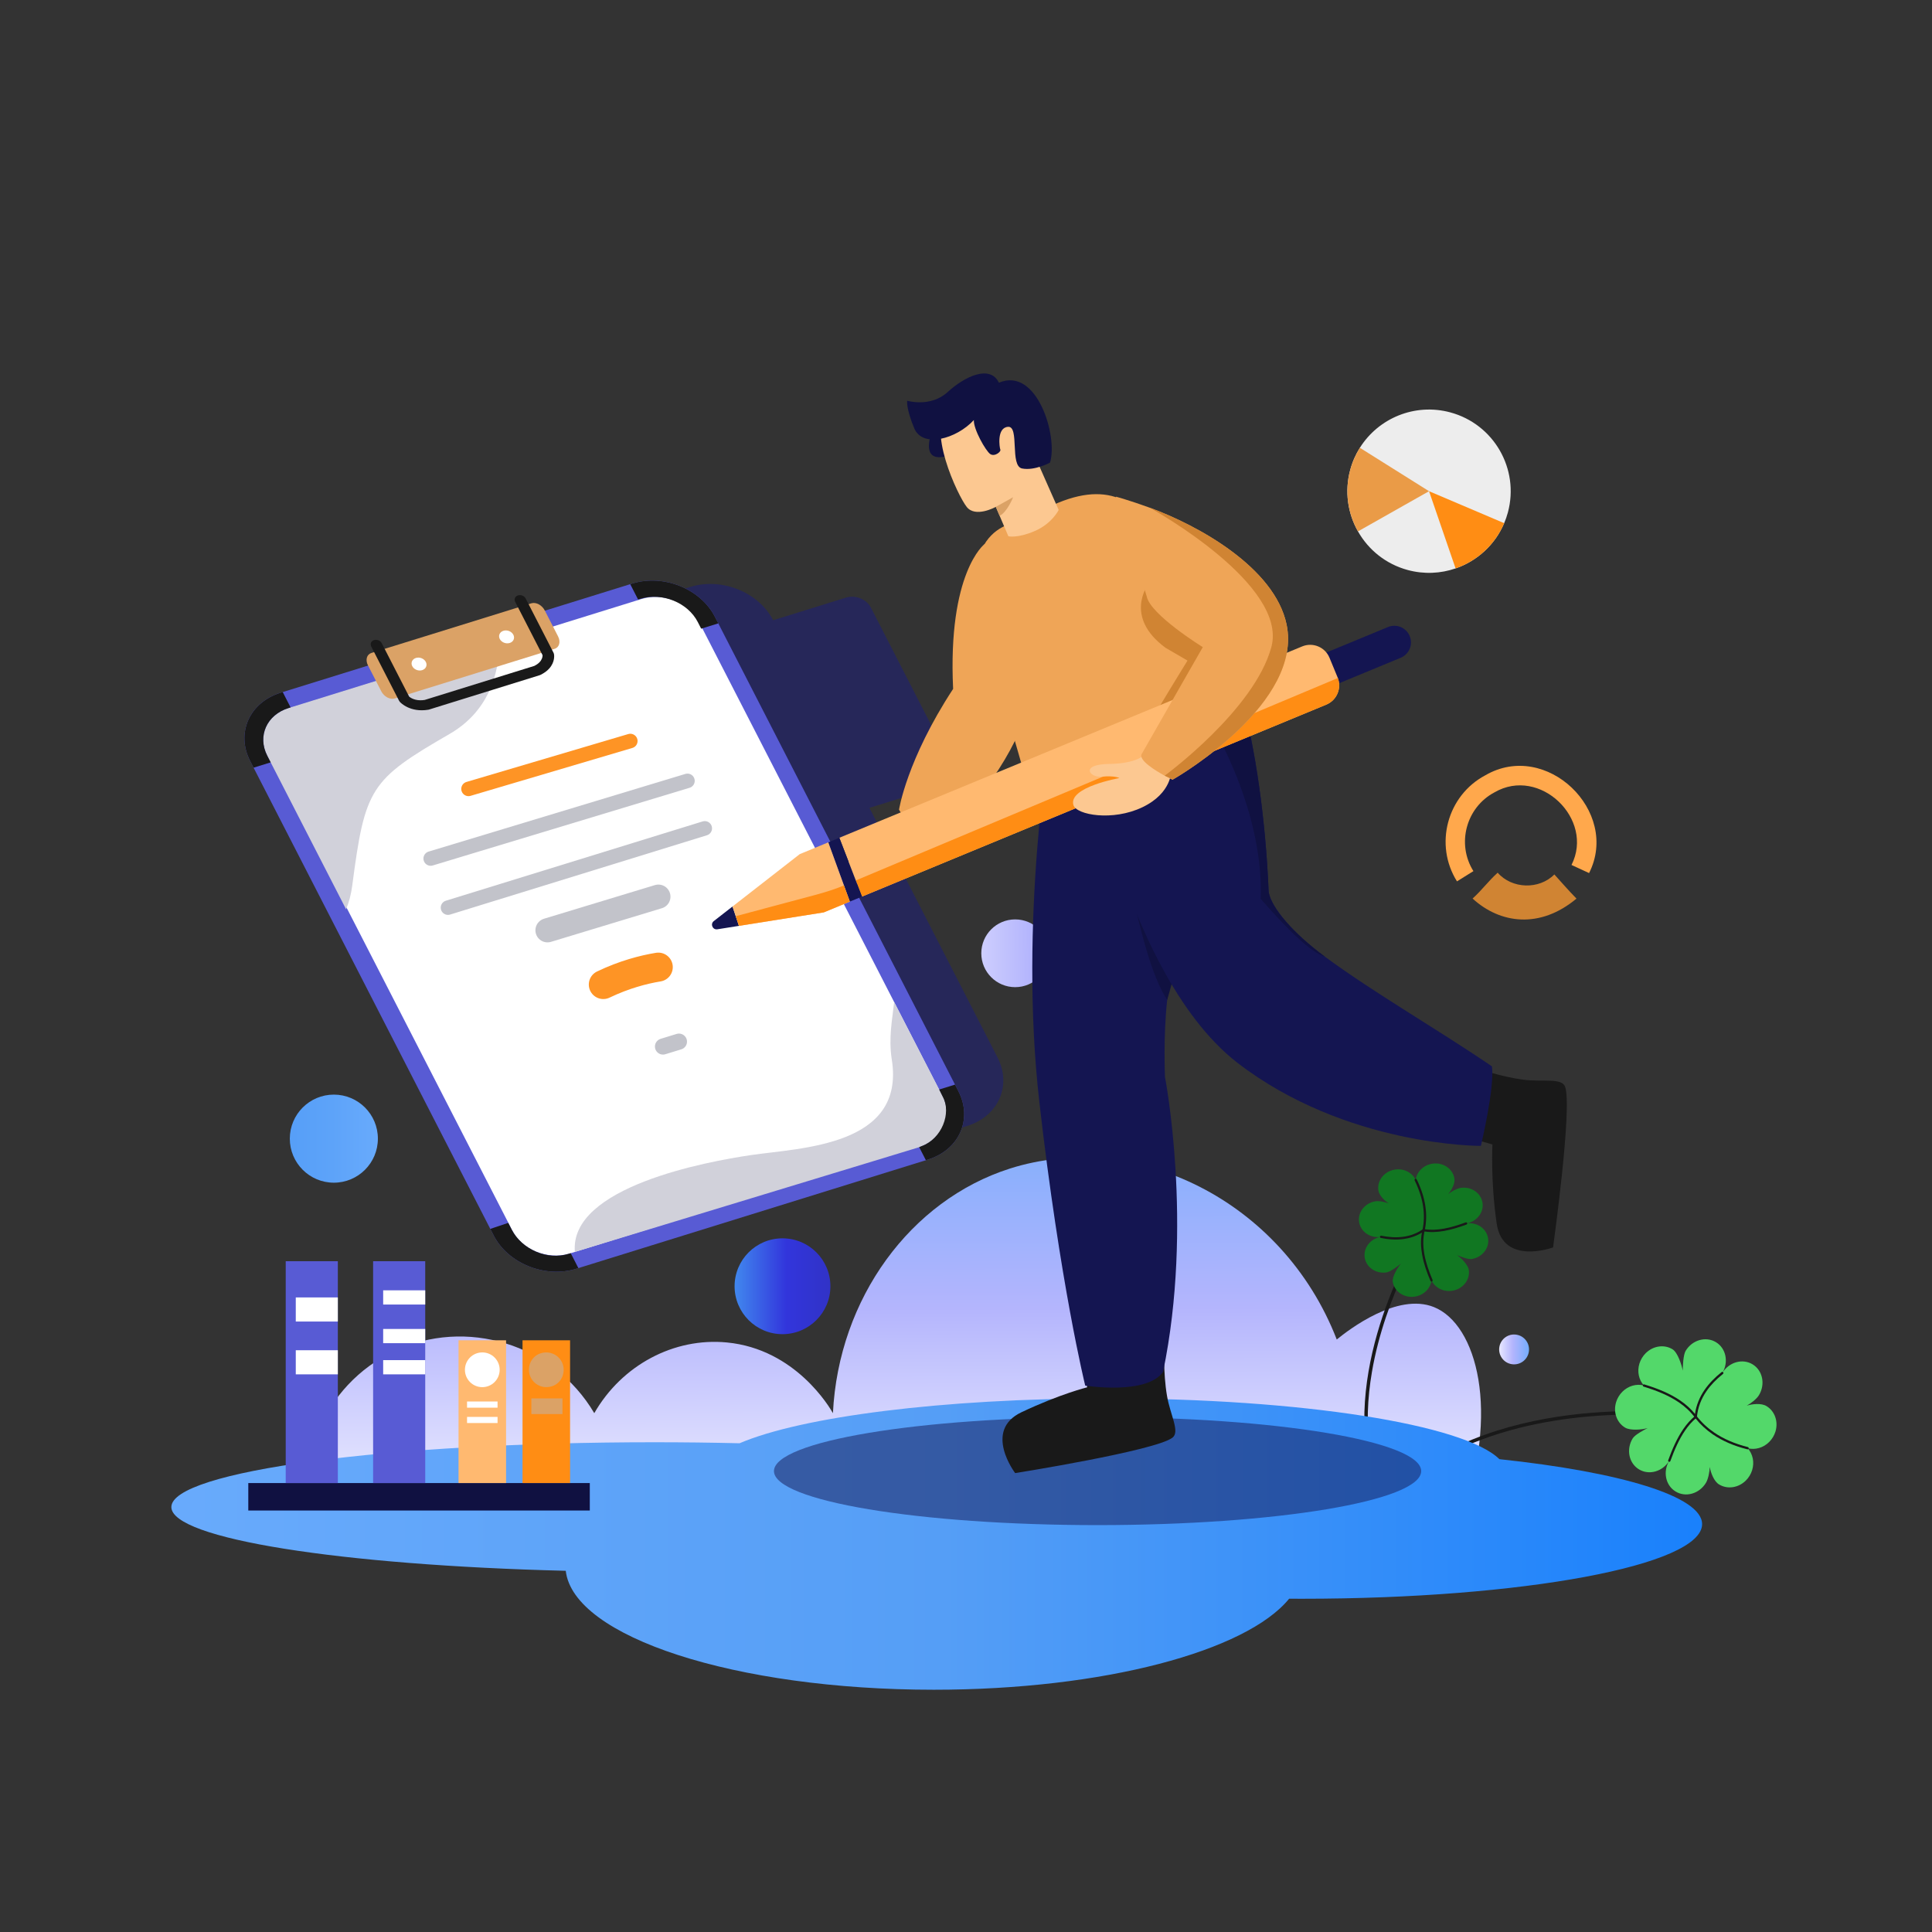 <?xml version="1.0" encoding="utf-8"?>
<!-- Uploaded to: SVG Repo, www.svgrepo.com, Generator: SVG Repo Mixer Tools -->
<svg xmlns="http://www.w3.org/2000/svg" xmlns:xlink="http://www.w3.org/1999/xlink" viewBox="0 0 1200 1200" width="1200" height="1200" preserveAspectRatio="xMidYMid meet" style="width: 100%; height: 100%; transform: translate3d(0px, 0px, 0px); content-visibility: visible;" id="Singing Contract"><rect x="0" y="0" width="1200" height="1200" fill="#333333" stroke="none"/><defs><clipPath id="__lottie_element_27324"><rect width="1200" height="1200" x="0" y="0"/></clipPath><clipPath id="__lottie_element_27326"><path d="M0,0 L1200,0 L1200,1200 L0,1200z"/></clipPath><clipPath id="__lottie_element_27330"><path d="M0,0 L1200,0 L1200,1200 L0,1200z"/></clipPath><linearGradient id="__lottie_element_27336" spreadMethod="pad" gradientUnits="userSpaceOnUse" x1="0" y1="144" x2="-1" y2="-178"><stop offset="0%" stop-color="rgb(255,255,255)"/><stop offset="50%" stop-color="rgb(180,181,253)"/><stop offset="100%" stop-color="rgb(105,171,252)"/></linearGradient><linearGradient id="__lottie_element_27343" spreadMethod="pad" gradientUnits="userSpaceOnUse" x1="502" y1="0" x2="-492" y2="0"><stop offset="0%" stop-color="rgb(22,127,252)"/><stop offset="50%" stop-color="rgb(85,158,246)"/><stop offset="100%" stop-color="rgb(105,171,252)"/></linearGradient><linearGradient id="__lottie_element_27350" spreadMethod="pad" gradientUnits="userSpaceOnUse" x1="-33" y1="0" x2="38" y2="0"><stop offset="0%" stop-color="rgb(66,144,240)"/><stop offset="50%" stop-color="rgb(50,53,220)"/><stop offset="100%" stop-color="rgb(48,50,192)"/></linearGradient><linearGradient id="__lottie_element_27351" spreadMethod="pad" gradientUnits="userSpaceOnUse" x1="-81" y1="2" x2="100" y2="0"><stop offset="0%" stop-color="rgb(255,255,255)"/><stop offset="50%" stop-color="rgb(180,181,253)"/><stop offset="100%" stop-color="rgb(105,171,252)"/></linearGradient><linearGradient id="__lottie_element_27352" spreadMethod="pad" gradientUnits="userSpaceOnUse" x1="-32.5" y1="0" x2="29.5" y2="0"><stop offset="0%" stop-color="rgb(85,158,247)"/><stop offset="50%" stop-color="rgb(93,163,249)"/><stop offset="100%" stop-color="rgb(105,171,252)"/></linearGradient><linearGradient id="__lottie_element_27353" spreadMethod="pad" gradientUnits="userSpaceOnUse" x1="-13" y1="0" x2="11" y2="0"><stop offset="0%" stop-color="rgb(255,255,255)"/><stop offset="50%" stop-color="rgb(180,181,253)"/><stop offset="100%" stop-color="rgb(105,171,252)"/></linearGradient></defs><g clip-path="url(#__lottie_element_27324)"><g clip-path="url(#__lottie_element_27326)" transform="matrix(1,0,0,1,0,0)" opacity="1" style="display: block;"><g transform="matrix(1,0,0,1,0,0)" opacity="1" style="display: block;"><g opacity="1" transform="matrix(1,0,0,1,555.535,829.732)"><path fill="url(#__lottie_element_27336)" fill-opacity="1" d=" M-360.271,128.533 C-376.463,82.11 -354.875,30.507 -310.861,9.581 C-266.201,-11.652 -211.727,5.013 -186.419,48.012 C-169.315,18.167 -136.958,0.931 -104.068,4.092 C-61.303,8.2 -40.078,44.635 -38.187,48.012 C-34.673,-23.299 10.059,-84.216 71.615,-103.88 C148.785,-128.532 241.02,-84.715 274.747,2.262 C282.089,-3.698 312.278,-27.078 335.137,-17.869 C361.843,-7.111 376.464,47.286 351.608,113.892 C114.315,118.772 -122.978,123.653 -360.271,128.533z"/></g></g><g transform="matrix(1,0,0,1,0,0)" opacity="1" style="display: block;"><g opacity="1" transform="matrix(0.989,-0.146,0.146,0.989,-126.462,134.362)"><g opacity="1" transform="matrix(1,0,0,1,881.222,851.285)"><path fill="rgb(25,25,25)" fill-opacity="1" d=" M27.807,-80.811 C27.364,-81.2 26.689,-81.155 26.3,-80.712 C26.268,-80.674 12.644,-65.127 -0.992,-40.825 C-7.81,-28.673 -14.631,-14.332 -19.752,1.362 C-24.872,17.055 -28.293,34.103 -28.294,51.662 C-28.294,61.096 -27.305,70.678 -25.06,80.27 C-24.926,80.843 -24.353,81.2 -23.779,81.065 C-23.206,80.931 -22.849,80.357 -22.984,79.784 C-25.188,70.364 -26.16,60.948 -26.161,51.662 C-26.161,34.381 -22.791,17.551 -17.724,2.024 C-10.126,-21.267 1.29,-41.619 10.805,-56.135 C15.563,-63.393 19.843,-69.194 22.932,-73.175 C24.477,-75.165 25.722,-76.703 26.581,-77.739 C27.01,-78.257 27.344,-78.651 27.568,-78.914 C27.68,-79.045 27.766,-79.144 27.823,-79.21 C27.851,-79.243 27.87,-79.267 27.885,-79.284 C27.885,-79.284 27.906,-79.306 27.906,-79.306 C28.294,-79.749 28.249,-80.423 27.807,-80.811z"/></g><g opacity="1" transform="matrix(0.796,-0.605,0.605,0.796,-281.51,706.377)"><g opacity="1" transform="matrix(1,0,0,1,908.326,771.275)"><path fill="rgb(17,119,34)" fill-opacity="1" d=" M37.789,14.221 C34.105,19.171 26.782,19.961 21.443,15.98 C26.782,19.961 28.118,27.201 24.43,32.151 C20.739,37.105 13.419,37.891 8.079,33.913 C6.14,32.466 4.222,27.586 3.388,25.542 C4.005,28.56 3.932,34.732 2.027,37.285 C-1.082,41.462 -6.765,42.703 -11.689,40.647 C-12.65,40.243 -13.581,39.719 -14.461,39.064 C-15.341,38.408 -16.109,37.665 -16.771,36.858 C-19.494,33.529 -20.308,29.121 -18.89,25.35 C-22.102,27.784 -26.554,28.267 -30.521,26.608 C-31.482,26.204 -32.414,25.68 -33.294,25.025 C-34.174,24.369 -34.942,23.626 -35.604,22.819 C-38.984,18.689 -39.419,12.895 -36.31,8.718 C-34.405,6.159 -27.72,4.721 -24.654,4.446 C-26.845,4.231 -32.862,3.4 -34.807,1.951 C-40.146,-2.026 -41.483,-9.266 -37.793,-14.22 C-34.104,-19.17 -26.782,-19.96 -21.443,-15.978 C-26.782,-19.96 -28.123,-27.201 -24.434,-32.15 C-20.744,-37.104 -13.423,-37.889 -8.083,-33.913 C-6.139,-32.465 -4.087,-29.075 -3.252,-27.035 C-3.869,-30.052 -3.935,-34.731 -2.031,-37.285 C1.083,-41.461 6.761,-42.703 11.685,-40.646 C12.646,-40.242 13.576,-39.718 14.456,-39.063 C15.336,-38.407 16.104,-37.664 16.766,-36.857 C19.49,-33.528 20.304,-29.12 18.891,-25.348 C22.099,-27.784 26.555,-28.265 30.522,-26.606 C31.483,-26.203 32.414,-25.678 33.294,-25.023 C34.174,-24.368 34.942,-23.625 35.603,-22.817 C38.98,-18.688 39.42,-12.893 36.305,-8.717 C34.4,-6.159 29.804,-4.996 26.738,-4.719 C28.934,-4.505 32.863,-3.398 34.803,-1.95 C40.142,2.027 41.483,9.268 37.789,14.221z"/></g><g opacity="1" transform="matrix(1,0,0,1,897.574,775.959)"><path fill="rgb(25,25,25)" fill-opacity="1" d=" M11.452,-4.805 C11.402,-5.095 11.177,-5.326 10.888,-5.381 C6.395,-6.26 2.495,-8.124 -0.961,-10.795 C-4.417,-13.465 -7.425,-16.948 -10.096,-21.052 C-10.31,-21.381 -10.75,-21.474 -11.079,-21.26 C-11.408,-21.046 -11.502,-20.606 -11.287,-20.277 C-8.552,-16.072 -5.445,-12.462 -1.831,-9.669 C1.342,-7.215 4.909,-5.397 8.926,-4.368 C5.072,-1.782 1.853,1.591 -0.909,5.501 C-4.016,9.896 -6.553,14.969 -8.794,20.394 C-8.944,20.757 -8.772,21.174 -8.409,21.323 C-8.046,21.473 -7.631,21.3 -7.482,20.937 C-5.266,15.573 -2.767,10.592 0.253,6.321 C3.272,2.049 6.809,-1.513 11.115,-4.073 C11.368,-4.223 11.503,-4.516 11.452,-4.805z"/></g><g opacity="1" transform="matrix(1,0,0,1,919.085,766.595)"><path fill="rgb(25,25,25)" fill-opacity="1" d=" M10.99,20.019 C6.518,17.891 2.334,15.613 -1.282,13.038 C-4.681,10.618 -7.576,7.937 -9.758,4.878 C-5.779,2.261 -2.246,-1.062 0.802,-5.126 C4.01,-9.399 6.683,-14.488 8.799,-20.431 C8.93,-20.801 8.737,-21.208 8.367,-21.339 C7.997,-21.471 7.591,-21.278 7.459,-20.908 C5.385,-15.08 2.775,-10.123 -0.334,-5.979 C-3.445,-1.835 -7.053,1.497 -11.14,4.08 C-11.303,4.182 -11.416,4.345 -11.456,4.534 C-11.495,4.722 -11.458,4.917 -11.35,5.077 C-9.003,8.569 -5.823,11.55 -2.108,14.196 C1.608,16.841 5.862,19.154 10.378,21.302 C10.732,21.471 11.157,21.321 11.326,20.966 C11.495,20.612 11.344,20.187 10.99,20.019z"/></g></g></g><g opacity="1" transform="matrix(0.992,0.13,-0.13,0.992,127.886,-103.433)"><g opacity="1" transform="matrix(1,0,0,1,952.419,892.369)"><path fill="rgb(25,25,25)" fill-opacity="1" d=" M92.896,-39.161 C92.896,-39.161 92.896,-39.161 92.896,-39.161 C92.888,-39.161 92.35,-39.174 91.334,-39.174 C83.988,-39.173 51.688,-38.576 14.252,-28.734 C-4.464,-23.812 -24.467,-16.579 -43.275,-5.935 C-62.082,4.707 -79.696,18.766 -93.597,37.328 C-93.951,37.8 -93.854,38.467 -93.383,38.82 C-92.912,39.173 -92.243,39.077 -91.89,38.606 C-78.199,20.324 -60.83,6.451 -42.225,-4.078 C-14.321,-19.872 16.357,-28.126 41.417,-32.416 C66.475,-36.707 85.912,-37.041 91.334,-37.041 C91.834,-37.041 92.214,-37.038 92.469,-37.035 C92.597,-37.034 92.693,-37.032 92.756,-37.031 C92.789,-37.031 92.811,-37.03 92.827,-37.03 C92.827,-37.03 92.85,-37.03 92.85,-37.03 C93.439,-37.017 93.926,-37.484 93.939,-38.073 C93.952,-38.662 93.485,-39.148 92.896,-39.161z"/></g><g opacity="1" transform="matrix(0.891,0.454,-0.454,0.891,501.32,-381.248)"><g opacity="1" transform="matrix(1,0,0,1,1045.292,854.272)"><path fill="rgb(83,216,106)" fill-opacity="1" d=" M15.931,45.302 C8.605,45.729 2.287,39.662 1.834,31.754 C2.287,39.662 -3.286,46.414 -10.615,46.836 C-17.948,47.261 -24.259,41.192 -24.717,33.286 C-24.882,30.412 -21.903,24.937 -20.678,22.614 C-22.955,25.483 -28.634,30.133 -32.417,30.351 C-38.598,30.711 -44.071,26.482 -45.962,20.423 C-46.329,19.24 -46.563,17.99 -46.638,16.688 C-46.714,15.385 -46.625,14.116 -46.394,12.898 C-45.444,7.87 -42.05,3.76 -37.531,2.169 C-42.204,1.104 -46.047,-2.585 -47.568,-7.468 C-47.935,-8.651 -48.17,-9.9 -48.245,-11.203 C-48.32,-12.506 -48.231,-13.774 -48.001,-14.993 C-46.823,-21.231 -41.878,-26.056 -35.695,-26.416 C-31.909,-26.636 -25.488,-21.645 -22.893,-19.063 C-24.373,-21.223 -28.216,-27.342 -28.383,-30.22 C-28.841,-38.126 -23.266,-44.877 -15.933,-45.302 C-8.605,-45.724 -2.289,-39.658 -1.836,-31.75 C-2.289,-39.658 3.283,-46.414 10.611,-46.837 C17.944,-47.261 24.256,-41.192 24.714,-33.287 C24.881,-30.408 23.362,-25.947 22.143,-23.627 C24.419,-26.496 28.63,-30.134 32.411,-30.351 C38.597,-30.706 44.068,-26.482 45.958,-20.424 C46.326,-19.239 46.559,-17.99 46.635,-16.687 C46.71,-15.385 46.62,-14.117 46.391,-12.897 C45.441,-7.871 42.046,-3.761 37.531,-2.165 C42.201,-1.104 46.046,2.59 47.568,7.472 C47.935,8.656 48.17,9.906 48.245,11.208 C48.321,12.511 48.23,13.779 48,14.998 C46.82,21.232 41.877,26.061 35.693,26.416 C31.906,26.637 27.333,23.337 24.739,20.755 C26.22,22.92 28.216,27.346 28.38,30.22 C28.838,38.125 23.267,44.882 15.931,45.302z"/></g><g opacity="1" transform="matrix(1,0,0,1,1026.51,839.482)"><path fill="rgb(25,25,25)" fill-opacity="1" d=" M19.403,14.447 C16.501,9.198 15.232,3.686 15.231,-2.074 C15.23,-6.812 16.093,-11.717 17.629,-16.754 C17.743,-17.13 17.531,-17.527 17.155,-17.642 C16.78,-17.756 16.382,-17.544 16.268,-17.168 C14.702,-12.028 13.809,-6.985 13.809,-2.074 C13.807,3.333 14.901,8.58 17.354,13.583 C13.41,12.406 9.333,11.892 5.163,11.892 C-2.614,11.893 -10.715,13.674 -18.964,16.282 C-19.338,16.4 -19.546,16.8 -19.428,17.174 C-19.309,17.549 -18.91,17.756 -18.535,17.637 C-10.364,15.052 -2.395,13.314 5.163,13.314 C9.789,13.315 14.26,13.964 18.547,15.463 C18.824,15.559 19.134,15.474 19.325,15.25 C19.514,15.025 19.546,14.705 19.403,14.447z"/></g><g opacity="1" transform="matrix(1,0,0,1,1063.406,869.057)"><path fill="rgb(25,25,25)" fill-opacity="1" d=" M20.082,-17.199 C19.945,-17.567 19.536,-17.755 19.168,-17.618 C11.185,-14.647 3.711,-13.22 -3.291,-13.22 C-8.402,-13.22 -13.264,-13.979 -17.898,-15.461 C-18.082,-15.519 -18.28,-15.502 -18.45,-15.411 C-18.62,-15.32 -18.745,-15.166 -18.798,-14.98 C-19.793,-11.531 -20.219,-7.886 -20.219,-4.1 C-20.219,2.62 -18.88,9.788 -16.971,17.149 C-16.872,17.529 -16.483,17.755 -16.104,17.656 C-15.724,17.558 -15.495,17.171 -15.594,16.791 C-17.489,9.493 -18.798,2.431 -18.797,-4.1 C-18.797,-7.521 -18.433,-10.793 -17.618,-13.886 C-13.058,-12.506 -8.283,-11.798 -3.291,-11.798 C3.905,-11.798 11.549,-13.266 19.664,-16.286 C20.032,-16.423 20.219,-16.831 20.082,-17.199z"/></g></g></g></g><g transform="matrix(1,0,0,1,0,0)" opacity="1" style="display: block;"><g opacity="1" transform="matrix(1,0,0,1,581.823,959.052)"><path fill="url(#__lottie_element_27343)" fill-opacity="1" d=" M349.479,-52.735 C327.833,-74.22 226.772,-90.476 105.365,-90.476 C3.418,-90.476 -84.183,-79.014 -122.464,-62.619 C-139.67,-63.031 -157.384,-63.246 -175.472,-63.246 C-341.11,-63.246 -475.386,-45.22 -475.386,-22.985 C-475.386,-3.269 -369.815,13.135 -230.421,16.6 C-225.75,57.665 -125.196,90.476 -1.813,90.476 C103.602,90.476 192.351,66.525 218.882,33.94 C221.573,33.956 224.273,33.965 226.984,33.965 C364.173,33.965 475.386,13.208 475.386,-12.395 C475.386,-29.686 424.666,-44.765 349.479,-52.735z"/></g></g><g transform="matrix(1,0,0,1,0,0)" opacity="0.5" style="display: block;"><g opacity="1" transform="matrix(1,0,0,1,681.726,913.721)"><path fill="rgb(20,21,81)" fill-opacity="1" d=" M201.003,0 C201.003,18.531 111.011,33.553 0,33.553 C-111.011,33.553 -201.003,18.531 -201.003,0 C-201.003,-18.531 -111.011,-33.554 0,-33.554 C111.011,-33.554 201.003,-18.531 201.003,0z"/></g></g><g transform="matrix(1,0,0,1,0,0)" opacity="1" style="display: block;"><g opacity="1" transform="matrix(1,0,0,1,486.025,798.912)"><path fill="url(#__lottie_element_27350)" fill-opacity="1" d=" M29.758,0 C29.758,16.437 16.435,29.761 0,29.761 C-16.435,29.761 -29.759,16.437 -29.759,0 C-29.759,-16.437 -16.435,-29.761 0,-29.761 C16.435,-29.761 29.758,-16.437 29.758,0z"/></g><g opacity="1" transform="matrix(1,0,0,1,630.542,592.099)"><path fill="url(#__lottie_element_27351)" fill-opacity="1" d=" M21.043,0 C21.043,11.622 11.622,21.044 0,21.044 C-11.621,21.044 -21.042,11.622 -21.042,0 C-21.042,-11.622 -11.621,-21.044 0,-21.044 C11.622,-21.044 21.043,-11.622 21.043,0z"/></g><g opacity="1" transform="matrix(1,0,0,1,207.358,707.236)"><path fill="url(#__lottie_element_27352)" fill-opacity="1" d=" M27.352,-0.001 C27.352,15.107 15.106,27.354 -0.001,27.354 C-15.107,27.354 -27.353,15.107 -27.353,-0.001 C-27.353,-15.108 -15.107,-27.354 -0.001,-27.354 C15.106,-27.354 27.352,-15.108 27.352,-0.001z"/></g><g opacity="1" transform="matrix(1,0,0,1,940.431,838.155)"><path fill="url(#__lottie_element_27353)" fill-opacity="1" d=" M9.148,1.541 C8.297,6.595 3.511,10.001 -1.541,9.149 C-6.594,8.298 -10,3.512 -9.149,-1.541 C-8.297,-6.595 -3.511,-10 1.542,-9.149 C6.594,-8.298 10,-3.512 9.148,1.541z"/></g></g><g transform="matrix(1,0,0,1,0,0)" opacity="1" style="display: block;"><g opacity="1" transform="matrix(1,0,0,1,260.277,929.68)"><path fill="rgb(16,17,65)" fill-opacity="1" d=" M106.057,8.518 C106.057,8.518 -106.058,8.518 -106.058,8.518 C-106.058,8.518 -106.058,-8.518 -106.058,-8.518 C-106.058,-8.518 106.057,-8.518 106.057,-8.518 C106.057,-8.518 106.057,8.518 106.057,8.518z"/></g><g opacity="1" transform="matrix(1,0,0,1,0,0)"><g opacity="1" transform="matrix(1,0,0,1,193.65,852.262)"><path fill="rgb(88,91,212)" fill-opacity="1" d=" M16.186,68.9 C16.186,68.9 -16.186,68.9 -16.186,68.9 C-16.186,68.9 -16.186,-68.899 -16.186,-68.899 C-16.186,-68.899 16.186,-68.899 16.186,-68.899 C16.186,-68.899 16.186,68.9 16.186,68.9z"/></g><g opacity="1" transform="matrix(1,0,0,1,196.773,813.35)"><path fill="rgb(255,255,255)" fill-opacity="1" d=" M9.371,-7.494 C9.371,-7.494 -13.062,-7.494 -13.062,-7.494 C-13.062,-7.494 -13.062,7.493 -13.062,7.493 C-13.062,7.493 13.062,7.493 13.062,7.493 C13.062,7.493 13.062,-7.494 13.062,-7.494 C13.062,-7.494 9.371,-7.494 9.371,-7.494z"/></g><g opacity="1" transform="matrix(1,0,0,1,196.773,846.145)"><path fill="rgb(255,255,255)" fill-opacity="1" d=" M9.371,-7.494 C9.371,-7.494 -13.062,-7.494 -13.062,-7.494 C-13.062,-7.494 -13.062,7.494 -13.062,7.494 C-13.062,7.494 13.062,7.494 13.062,7.494 C13.062,7.494 13.062,-7.494 13.062,-7.494 C13.062,-7.494 9.371,-7.494 9.371,-7.494z"/></g></g><g opacity="1" transform="matrix(1,0,0,1,0,0)"><g opacity="1" transform="matrix(1,0,0,1,247.933,852.262)"><path fill="rgb(88,91,212)" fill-opacity="1" d=" M16.186,68.9 C16.186,68.9 -16.186,68.9 -16.186,68.9 C-16.186,68.9 -16.186,-68.899 -16.186,-68.899 C-16.186,-68.899 16.186,-68.899 16.186,-68.899 C16.186,-68.899 16.186,68.9 16.186,68.9z"/></g><g opacity="1" transform="matrix(1,0,0,1,251.056,829.859)"><path fill="rgb(255,255,255)" fill-opacity="1" d=" M9.371,-4.423 C9.371,-4.423 -13.062,-4.423 -13.062,-4.423 C-13.062,-4.423 -13.062,4.423 -13.062,4.423 C-13.062,4.423 13.062,4.423 13.062,4.423 C13.062,4.423 13.062,-4.423 13.062,-4.423 C13.062,-4.423 9.371,-4.423 9.371,-4.423z"/></g><g opacity="1" transform="matrix(1,0,0,1,251.056,805.857)"><path fill="rgb(255,255,255)" fill-opacity="1" d=" M9.371,-4.423 C9.371,-4.423 -13.062,-4.423 -13.062,-4.423 C-13.062,-4.423 -13.062,4.423 -13.062,4.423 C-13.062,4.423 13.062,4.423 13.062,4.423 C13.062,4.423 13.062,-4.423 13.062,-4.423 C13.062,-4.423 9.371,-4.423 9.371,-4.423z"/></g><g opacity="1" transform="matrix(1,0,0,1,251.056,849.216)"><path fill="rgb(255,255,255)" fill-opacity="1" d=" M9.371,-4.423 C9.371,-4.423 -13.062,-4.423 -13.062,-4.423 C-13.062,-4.423 -13.062,4.423 -13.062,4.423 C-13.062,4.423 13.062,4.423 13.062,4.423 C13.062,4.423 13.062,-4.423 13.062,-4.423 C13.062,-4.423 9.371,-4.423 9.371,-4.423z"/></g></g><g opacity="1" transform="matrix(1,0,0,1,0,0)"><g opacity="1" transform="matrix(1,0,0,1,299.566,876.823)"><path fill="rgb(255,185,112)" fill-opacity="1" d=" M14.766,44.339 C14.766,44.339 -14.766,44.339 -14.766,44.339 C-14.766,44.339 -14.766,-44.339 -14.766,-44.339 C-14.766,-44.339 14.766,-44.339 14.766,-44.339 C14.766,-44.339 14.766,44.339 14.766,44.339z"/></g><g opacity="1" transform="matrix(1,0,0,1,299.565,850.799)"><path fill="rgb(255,255,255)" fill-opacity="1" d=" M10.79,0 C10.79,-5.959 5.959,-10.789 -0.001,-10.789 C-5.96,-10.789 -10.791,-5.959 -10.791,0 C-10.791,5.959 -5.96,10.789 -0.001,10.789 C5.959,10.789 10.79,5.959 10.79,0z"/></g><g opacity="1" transform="matrix(1,0,0,1,299.565,872.406)"><path fill="rgb(255,255,255)" fill-opacity="1" d=" M9.477,1.916 C9.477,1.916 -9.477,1.916 -9.477,1.916 C-9.477,1.916 -9.477,-1.916 -9.477,-1.916 C-9.477,-1.916 9.477,-1.916 9.477,-1.916 C9.477,-1.916 9.477,1.916 9.477,1.916z"/></g><g opacity="1" transform="matrix(1,0,0,1,299.565,881.964)"><path fill="rgb(255,255,255)" fill-opacity="1" d=" M9.477,1.916 C9.477,1.916 -9.477,1.916 -9.477,1.916 C-9.477,1.916 -9.477,-1.916 -9.477,-1.916 C-9.477,-1.916 9.477,-1.916 9.477,-1.916 C9.477,-1.916 9.477,1.916 9.477,1.916z"/></g></g><g opacity="1" transform="matrix(1,0,0,1,0,0)"><g opacity="1" transform="matrix(1,0,0,1,339.319,876.823)"><path fill="rgb(255,141,20)" fill-opacity="1" d=" M14.766,44.339 C14.766,44.339 -14.766,44.339 -14.766,44.339 C-14.766,44.339 -14.766,-44.339 -14.766,-44.339 C-14.766,-44.339 14.766,-44.339 14.766,-44.339 C14.766,-44.339 14.766,44.339 14.766,44.339z"/></g><g opacity="1" transform="matrix(1,0,0,1,339.319,850.799)"><path fill="rgb(219,162,102)" fill-opacity="1" d=" M10.194,3.643 C13.066,-5.096 5.097,-13.065 -3.642,-10.193 C-6.725,-9.18 -9.181,-6.725 -10.194,-3.642 C-13.066,5.097 -5.097,13.065 3.643,10.193 C6.726,9.18 9.181,6.725 10.194,3.643z"/></g><g opacity="1" transform="matrix(1,0,0,1,339.695,873.44)"><path fill="rgb(219,162,102)" fill-opacity="1" d=" M9.659,4.864 C9.659,4.864 -9.658,4.864 -9.658,4.864 C-9.658,4.864 -9.658,-4.864 -9.658,-4.864 C-9.658,-4.864 9.659,-4.864 9.659,-4.864 C9.659,-4.864 9.659,4.864 9.659,4.864z"/></g></g></g><g transform="matrix(-0.881,0.472,-0.472,-0.881,2022.885,537.894)" opacity="1" style="display: block;"><g opacity="1" transform="matrix(1,0,0,1,936.346,528.374)"><path fill="rgb(255,168,76)" fill-opacity="1" d=" M54.095,-8.565 C54.095,-8.565 42.086,-7.78 42.086,-7.78 C43.469,12.12 27.424,29.265 7.471,29.185 C-25.09,30.352 -39.633,-14.899 -13.448,-33.19 C-13.448,-33.19 -20.699,-42.791 -20.699,-42.791 C-55.947,-18.145 -36.384,42.79 7.474,41.218 C34.35,41.326 55.948,18.24 54.095,-8.565z"/></g><g opacity="1" transform="matrix(1,0,0,1,960.29,485.746)"><path fill="rgb(208,132,51)" fill-opacity="1" d=" M26.644,20.071 C18.62,22.092 13.357,24.85 5.317,26.87 C2.301,13.758 -12.363,5.307 -25.216,9.279 C-27.139,1.653 -27.969,-2.492 -30.252,-10.458 C-1.258,-16.437 18.989,-1.804 26.644,20.071z"/></g></g><g transform="matrix(0.26,-0.966,0.966,0.26,362.029,1082.787)" opacity="1" style="display: block;"><g opacity="1" transform="matrix(1,0,0,1,887.227,305.272)"><path fill="rgb(237,237,237)" fill-opacity="1" d=" M14.875,-48.481 C10.169,-49.921 5.18,-50.699 0.003,-50.699 C-13.856,-50.699 -26.415,-45.136 -35.563,-36.126 C-35.563,-36.126 -35.563,-36.12 -35.563,-36.12 C-44.903,-26.928 -50.688,-14.139 -50.688,0 C-50.688,10.511 -47.488,20.281 -42.011,28.375 C-34.146,40.007 -21.576,48.192 -7.035,50.211 C-4.739,50.537 -2.39,50.699 0.003,50.699 C27.994,50.699 50.688,28.002 50.688,0 C50.688,-22.824 35.61,-42.123 14.875,-48.481z"/></g><g opacity="1" transform="matrix(1,0,0,1,876.883,279.923)"><path fill="rgb(234,155,71)" fill-opacity="1" d=" M25.219,-23.132 C25.219,-23.132 10.347,25.349 10.347,25.349 C10.347,25.349 -1.645,13.169 -1.645,13.169 C-1.645,13.169 -25.219,-10.771 -25.219,-10.771 C-25.219,-10.771 -25.219,-10.776 -25.219,-10.776 C-16.071,-19.786 -3.513,-25.349 10.347,-25.349 C15.524,-25.349 20.513,-24.572 25.219,-23.132z"/></g><g opacity="1" transform="matrix(1,0,0,1,866.224,330.378)"><path fill="rgb(255,141,20)" fill-opacity="1" d=" M21.007,-25.105 C21.007,-25.105 13.969,25.105 13.969,25.105 C-0.572,23.086 -13.142,14.902 -21.007,3.27 C-21.007,3.27 1.688,-12.057 1.688,-12.057 C1.688,-12.057 21.007,-25.105 21.007,-25.105z"/></g></g></g><g clip-path="url(#__lottie_element_27330)" transform="matrix(1,0,0,1,0,0)" opacity="1" style="display: block;"><g transform="matrix(1,0,0,1,0,0)" opacity="1" style="display: block;"><g opacity="1" transform="matrix(1,0,0,1,424.619,559.943)"><path fill="rgb(38,39,89)" fill-opacity="1" d=" M100.875,-188.764 C100.875,-188.764 55.586,-174.702 55.586,-174.702 C46.624,-192.164 23.598,-201.427 4.156,-195.39 C4.156,-195.39 -176.016,-139.45 -176.016,-139.45 C-195.458,-133.413 -203.953,-114.365 -194.99,-96.903 C-194.99,-96.903 -55.586,174.703 -55.586,174.703 C-46.624,192.165 -23.598,201.427 -4.156,195.391 C-4.156,195.391 176.016,139.45 176.016,139.45 C195.458,133.414 203.953,114.365 194.99,96.903 C194.99,96.903 115.397,-58.171 115.397,-58.171 C115.397,-58.171 160.686,-72.232 160.686,-72.232 C166.519,-74.043 169.067,-79.758 166.378,-84.996 C166.378,-84.996 116.304,-182.558 116.304,-182.558 C113.615,-187.796 106.708,-190.575 100.875,-188.764z"/></g><g opacity="1" transform="matrix(1,0,0,1,375.342,575.243)"><path fill="rgb(88,91,212)" fill-opacity="1" d=" M-17.413,212.81 C-36.763,218.818 -59.762,209.567 -68.682,192.188 C-68.682,192.188 -219.967,-102.567 -219.967,-102.567 C-228.887,-119.947 -220.402,-138.973 -201.052,-144.981 C-201.052,-144.981 17.413,-212.81 17.413,-212.81 C36.763,-218.817 59.762,-209.567 68.682,-192.188 C68.682,-192.188 219.967,102.567 219.967,102.567 C228.887,119.947 220.402,138.973 201.052,144.981 C201.052,144.981 -17.413,212.81 -17.413,212.81z"/></g><g opacity="1" transform="matrix(1,0,0,1,376.193,575.307)"><path fill="rgb(255,255,255)" fill-opacity="1" d=" M196.158,135.432 C196.158,135.432 -17.169,201.672 -17.169,201.672 C-17.169,201.672 -22.312,203.264 -22.312,203.264 C-35.823,207.466 -51.825,201.022 -58.055,188.888 C-58.055,188.888 -160.397,-10.5 -160.397,-10.5 C-160.397,-10.5 -209.343,-105.868 -209.343,-105.868 C-215.573,-118.002 -209.669,-131.248 -196.157,-135.441 C-196.157,-135.441 -64.994,-176.164 -64.994,-176.164 C-64.994,-176.164 22.313,-203.273 22.313,-203.273 C35.825,-207.466 51.826,-201.031 58.056,-188.888 C58.056,-188.888 178.351,45.472 178.351,45.472 C178.351,45.472 209.344,105.859 209.344,105.859 C215.573,118.001 209.67,131.24 196.158,135.432z"/></g><g opacity="1" transform="matrix(1,0,0,1,472.262,699.99)"><path fill="rgb(209,209,218)" fill-opacity="1" d=" M98.239,12.688 C98.239,12.688 -115.194,77.594 -115.194,77.594 C-118.719,37.12 -32.907,21.441 -5.875,17.461 C25.239,12.892 90.203,11.977 81.646,-41.88 C79.498,-55.367 82.066,-67.48 83.11,-77.594 C83.11,-77.594 113.726,-18.125 113.726,-18.125 C118.72,-4.756 111.751,8.495 98.239,12.688z"/></g><g opacity="1" transform="matrix(1,0,0,1,235.058,481.914)"><path fill="rgb(209,209,218)" fill-opacity="1" d=" M75.289,-82.833 C74.818,-62.904 68.195,-39.901 44.142,-26.013 C-5.19,2.465 -8.314,7.529 -16.246,67.925 C-17.016,73.804 -18.342,78.733 -20.113,82.833 C-20.113,82.833 -69.06,-12.536 -69.06,-12.536 C-75.29,-24.67 -69.385,-37.916 -55.874,-42.109 C-55.874,-42.109 75.289,-82.833 75.289,-82.833z"/></g><g opacity="1" transform="matrix(1,0,0,1,418.797,373.459)"><path fill="rgb(25,25,25)" fill-opacity="1" d=" M-21.144,-1.485 C-7.63,-5.68 8.374,0.758 14.604,12.895 C14.604,12.895 16.728,17.033 16.728,17.033 C16.728,17.033 27.352,13.736 27.352,13.736 C27.352,13.736 25.228,9.597 25.228,9.597 C16.308,-7.782 -6.691,-17.034 -26.041,-11.027 C-26.041,-11.027 -27.352,-10.619 -27.352,-10.619 C-27.352,-10.619 -22.455,-1.077 -22.455,-1.077 C-22.455,-1.077 -21.144,-1.485 -21.144,-1.485z"/></g><g opacity="1" transform="matrix(1,0,0,1,331.888,776.802)"><path fill="rgb(25,25,25)" fill-opacity="1" d=" M21.286,1.96 C7.772,6.156 -7.853,-0.982 -14.083,-13.119 C-14.083,-13.119 -16.207,-17.258 -16.207,-17.258 C-16.207,-17.258 -27.352,-13.51 -27.352,-13.51 C-27.352,-13.51 -25.228,-9.372 -25.228,-9.372 C-16.308,8.007 6.691,17.259 26.041,11.251 C26.041,11.251 27.352,10.845 27.352,10.845 C27.352,10.845 22.597,1.553 22.597,1.553 C22.597,1.553 21.286,1.96 21.286,1.96z"/></g><g opacity="1" transform="matrix(1,0,0,1,163.477,453.335)"><path fill="rgb(25,25,25)" fill-opacity="1" d=" M2.523,16.042 C-3.706,3.905 2.197,-9.335 15.71,-13.531 C15.71,-13.531 17.021,-13.938 17.021,-13.938 C17.021,-13.938 12.124,-23.479 12.124,-23.479 C12.124,-23.479 10.814,-23.073 10.814,-23.073 C-8.536,-17.065 -17.021,1.961 -8.102,19.341 C-8.102,19.341 -5.977,23.479 -5.977,23.479 C-5.977,23.479 4.646,20.182 4.646,20.182 C4.646,20.182 2.523,16.042 2.523,16.042z"/></g><g opacity="1" transform="matrix(1,0,0,1,587.58,697.151)"><path fill="rgb(25,25,25)" fill-opacity="1" d=" M-2.043,-15.984 C3.558,-5.759 -2.686,10.218 -15.154,14.719 C-15.154,14.719 -16.649,15.389 -16.649,15.389 C-16.649,15.389 -12.496,23.479 -12.496,23.479 C-12.496,23.479 -11.186,23.073 -11.186,23.073 C8.164,17.065 16.65,-1.961 7.729,-19.34 C7.729,-19.34 5.604,-23.479 5.604,-23.479 C5.604,-23.479 -4.237,-20.423 -4.237,-20.423 C-4.237,-20.423 -2.043,-15.984 -2.043,-15.984z"/></g><g opacity="1" transform="matrix(1,0,0,1,287.59,404.273)"><path fill="rgb(219,162,102)" fill-opacity="1" d=" M59.047,-8.984 C59.047,-8.984 50.769,-25.113 50.769,-25.113 C49.05,-28.461 45.309,-30.447 42.414,-29.548 C42.414,-29.548 -56.915,1.291 -56.915,1.291 C-59.811,2.191 -60.766,5.634 -59.047,8.982 C-59.047,8.982 -50.768,25.112 -50.768,25.112 C-49.05,28.46 -45.309,30.446 -42.413,29.547 C-42.413,29.547 56.916,-1.293 56.916,-1.293 C59.812,-2.192 60.766,-5.635 59.047,-8.984z"/></g><g opacity="1" transform="matrix(1,0,0,1,260.277,412.456)"><path fill="rgb(255,255,255)" fill-opacity="1" d=" M4.217,-1.31 C5.291,0.782 4.273,3.065 1.944,3.788 C-0.386,4.511 -3.144,3.401 -4.219,1.309 C-5.292,-0.783 -4.274,-3.064 -1.945,-3.788 C0.384,-4.511 3.143,-3.402 4.217,-1.31z"/></g><g opacity="1" transform="matrix(1,0,0,1,314.641,395.577)"><path fill="rgb(255,255,255)" fill-opacity="1" d=" M4.218,-1.31 C5.292,0.782 4.274,3.064 1.945,3.788 C-0.385,4.511 -3.143,3.401 -4.217,1.309 C-5.291,-0.783 -4.273,-3.064 -1.944,-3.788 C0.385,-4.511 3.144,-3.402 4.218,-1.31z"/></g><g opacity="1" transform="matrix(1,0,0,1,287.036,405.267)"><path fill="rgb(25,25,25)" fill-opacity="1" d=" M34.698,-35.448 C32.892,-34.887 32.104,-33.118 32.936,-31.496 C32.936,-31.496 49.965,1.681 49.965,1.681 C49.971,2.109 49.919,2.914 49.532,3.85 C49.25,4.539 48.798,5.303 48.036,6.091 C47.303,6.846 46.268,7.627 44.782,8.359 C44.782,8.359 16.49,17.143 16.49,17.143 C16.49,17.143 -23.23,29.475 -23.23,29.475 C-25.076,29.76 -26.596,29.726 -27.847,29.54 C-29.788,29.247 -31.144,28.595 -32.039,28.036 C-32.425,27.794 -32.71,27.574 -32.903,27.413 C-32.903,27.413 -49.932,-5.767 -49.932,-5.767 C-50.764,-7.388 -52.903,-8.249 -54.708,-7.689 C-56.513,-7.128 -57.302,-5.36 -56.469,-3.738 C-56.469,-3.738 -39.17,29.97 -39.17,29.97 C-39.044,30.215 -38.858,30.484 -38.665,30.699 C-38.426,30.959 -36.911,32.597 -33.918,34.005 C-32.426,34.705 -30.564,35.335 -28.386,35.66 C-26.208,35.988 -23.723,36.008 -21.008,35.556 C-20.865,35.532 -20.648,35.481 -20.512,35.439 C-20.512,35.439 19.504,23.014 19.504,23.014 C19.504,23.014 48.089,14.139 48.089,14.139 C48.225,14.097 48.427,14.02 48.552,13.96 C50.921,12.833 52.704,11.486 53.993,10.082 C55.934,7.975 56.736,5.769 57.018,4.087 C57.302,2.398 57.098,1.219 57.053,0.979 C57.002,0.72 56.9,0.425 56.774,0.179 C56.774,0.179 39.473,-33.527 39.473,-33.527 C38.641,-35.149 36.503,-36.009 34.698,-35.448z"/></g></g><g transform="matrix(1,0,0,1,0,0)" opacity="1" style="display: block;"><g opacity="1" transform="matrix(1,0,0,1,0,0)"><g opacity="1" transform="matrix(1,0,0,1,472.96,684.185)"><path stroke-linecap="round" stroke-linejoin="round" fill-opacity="0" stroke="rgb(25,25,25)" stroke-opacity="1" stroke-width="1.5" d="M0 0"/></g><g opacity="1" transform="matrix(1,0,0,1,486.245,684.628)"><path stroke-linecap="round" stroke-linejoin="round" fill-opacity="0" stroke="rgb(25,25,25)" stroke-opacity="1" stroke-width="2" d="M0 0"/></g></g><g opacity="1" transform="matrix(1,0,0,1,0,0)"><path stroke-linecap="round" stroke-linejoin="miter" fill-opacity="0" stroke-miterlimit="4" stroke="rgb(254,148,37)" stroke-opacity="1" stroke-width="9" d=" M291,490 C291,490 391.5,460.25 391.5,460.25"/></g><g opacity="1" transform="matrix(1,0,0,1,0,0)"><path stroke-linecap="round" stroke-linejoin="miter" fill-opacity="0" stroke-miterlimit="4" stroke="rgb(194,195,202)" stroke-opacity="1" stroke-width="9" d=" M267.5,533.25 C267.5,533.25 427,485 427,485"/></g><g opacity="1" transform="matrix(1,0,0,1,0,0)"><path stroke-linecap="round" stroke-linejoin="miter" fill-opacity="0" stroke-miterlimit="4" stroke="rgb(194,195,202)" stroke-opacity="1" stroke-width="9" d=" M278.25,563.75 C278.25,563.75 437.75,514.5 437.75,514.5"/></g><g opacity="1" transform="matrix(1,0,0,1,0,0)"><path stroke-linecap="round" stroke-linejoin="miter" fill-opacity="0" stroke-miterlimit="4" stroke="rgb(194,195,202)" stroke-opacity="1" stroke-width="15" d=" M340.059,577.822 C352.187,574.143 396.813,560.607 408.941,556.928"/></g><g opacity="1" transform="matrix(1,0,0,1,0,0)"><path stroke-linecap="round" stroke-linejoin="miter" fill-opacity="0" stroke-miterlimit="4" stroke="rgb(254,148,37)" stroke-opacity="1" stroke-width="18" d=" M408.877,600.689 C399.655,602.202 387.74,605.295 374.718,611.524"/></g><g opacity="1" transform="matrix(1,0,0,1,0,0)"><path stroke-linecap="round" stroke-linejoin="miter" fill-opacity="0" stroke-miterlimit="4" stroke="rgb(194,195,202)" stroke-opacity="1" stroke-width="10" d=" M421.708,646.976 C418.407,647.991 415.093,649.009 411.792,650.024"/></g><g opacity="1" transform="matrix(1,0,0,1,0,0)"><path stroke-linecap="round" stroke-linejoin="miter" fill-opacity="0" stroke-miterlimit="4" stroke="rgb(194,195,202)" stroke-opacity="1" stroke-width="10" d="M0 0"/></g></g><g transform="matrix(1,0.021,-0.021,1,-20.236,-14.193)" opacity="1" style="display: block;"><g opacity="1" transform="matrix(1,0,0,1,710.6,874.809)"><path fill="rgb(25,25,25)" fill-opacity="1" d=" M50.365,-40.284 C50.365,-40.284 49.859,-24.11 52.659,-9.617 C54.951,2.246 61.285,12.447 56.595,16.228 C46.177,24.628 -40.609,40.284 -40.609,40.284 C-40.609,40.284 -61.286,14.286 -37.447,2.395 C-13.608,-9.496 2.942,-13.905 2.942,-13.905 C2.942,-13.905 0.268,-36.723 0.268,-36.723 C0.268,-36.723 50.365,-40.284 50.365,-40.284z"/></g></g><g transform="matrix(1,0.021,-0.021,1,-20.236,-14.193)" opacity="1" style="display: block;"><g opacity="1" transform="matrix(1,0,0,1,724.689,659.761)"><path fill="rgb(20,21,81)" fill-opacity="1" d=" M35.82,190.539 C25.893,205.386 -12.348,200.106 -12.348,200.106 C-12.348,200.106 -29.284,137.259 -44.549,24.435 C-59.824,-88.39 -42.409,-203.102 -42.409,-203.102 C-42.409,-203.102 41.527,-205.387 41.527,-205.387 C41.527,-205.387 42.674,-129.418 44.222,-102.822 C44.463,-98.715 44.711,-95.788 44.967,-94.496 C45.986,-89.396 35.788,-64.172 33.526,-40.458 C31.469,-17.897 33.148,7.405 33.148,7.405 C33.148,7.405 52.86,98.713 35.82,190.539z"/></g><g opacity="1" transform="matrix(1,0,0,1,751.558,575.243)"><path fill="rgb(16,17,65)" fill-opacity="1" d=" M6.657,44.06 C-10.533,20.006 -23.851,-58.309 -23.851,-58.309 C-23.851,-58.309 12.57,-22.428 15.651,-20.647 C16.011,-20.442 16.6,-19.604 17.353,-18.303 C17.594,-14.196 17.842,-11.269 18.098,-9.977 C19.117,-4.877 12.81,20.913 6.657,44.06z"/></g></g><g transform="matrix(0.994,0.108,-0.108,0.994,24.551,-88.597)" opacity="1" style="display: block;"><g opacity="1" transform="matrix(1,0,0,1,996.42,711.47)"><path fill="rgb(25,25,25)" fill-opacity="1" d=" M-28.357,-60.273 C-28.357,-60.273 -12.641,-56.421 2.118,-56.151 C14.198,-55.93 25.492,-60.008 28.216,-54.635 C34.271,-42.7 31.569,45.445 31.569,45.445 C31.569,45.445 1.844,60.274 -4.838,34.486 C-11.521,8.697 -12.779,-14.091 -12.779,-14.091 C-12.779,-14.091 -34.27,-17.753 -34.27,-17.753 C-34.27,-17.753 -28.357,-60.273 -28.357,-60.273z"/></g></g><g transform="matrix(0.998,0.066,-0.066,0.998,-6.939,-50.995)" opacity="1" style="display: block;"><g opacity="1" transform="matrix(1,0,0,1,844.245,560.42)"><path fill="rgb(20,21,81)" fill-opacity="1" d=" M130.641,139.361 C130.641,139.361 47.243,145.417 -23.801,97.745 C-101.729,44.95 -137.741,-119.661 -137.741,-119.661 C-137.741,-119.661 -42.839,-144.828 -42.839,-144.828 C-42.839,-144.828 -39.655,-137.374 -35.146,-124.941 C-25.99,-99.766 -16.096,-54.681 -11.287,-9.32 C-9.071,0.358 5.695,15.452 26.446,28.655 C59.109,49.458 99.012,68.873 134.174,89.607 C136.99,101.912 130.641,139.361 130.641,139.361z"/></g><g opacity="1" transform="matrix(1,0,0,1,825.657,510.319)"><path fill="rgb(16,17,65)" fill-opacity="1" d=" M45.033,78.757 C36.228,76.455 22.858,65.623 2.663,45.419 C0.918,-13.256 -39.252,-67.104 -39.252,-67.104 C-39.252,-67.104 -16.559,-74.84 -16.559,-74.84 C-7.403,-49.665 2.492,-4.579 7.302,40.781 C9.517,50.46 24.282,65.553 45.033,78.757z"/></g></g><g transform="matrix(0.997,-0.076,0.076,0.997,-52.571,50.101)" opacity="1" style="display: block;"><g opacity="1" transform="matrix(1,0,0,1,633.711,429.698)"><path fill="rgb(239,165,87)" fill-opacity="1" d=" M6.578,-92.135 C6.578,-92.135 -17.59,-76.433 -19.649,-3.975 C-51.834,37.849 -58.861,68.289 -58.861,68.289 C-58.861,68.289 -47.621,92.504 -36.015,86.602 C-13.105,74.625 18.98,34.038 24.555,12.551 C35.63,-37.435 6.578,-92.135 6.578,-92.135z"/></g></g><g transform="matrix(1,0.014,-0.014,1,-23.891,-8.842)" opacity="1" style="display: block;"><g opacity="1" transform="matrix(1,0,0,1,711.154,376.604)"><path fill="rgb(239,165,87)" fill-opacity="1" d=" M-47.177,-53.139 C-47.177,-53.139 -92.157,-53.123 -70.329,18.13 C-48.501,89.383 -42.819,108.492 -42.819,108.492 C-42.819,108.492 92.158,85.616 68.631,32.559 C45.103,-20.498 36.057,-108.492 -47.177,-53.139z"/></g></g><g transform="matrix(0.756,-0.655,0.655,0.756,-200.364,511.085)" opacity="1" style="display: block;"><g opacity="1" transform="matrix(1,0,0,1,561.478,498.14)"><path fill="rgb(252,200,145)" fill-opacity="1" d=" M17.03,-3.381 C17.03,-3.381 8.126,-0.051 -7.216,-10.234 C-22.559,-20.417 -20.321,-12.564 -14.225,-6.963 C-10.366,-3.415 -8.142,-0.208 -8.142,-0.208 C-8.142,-0.208 -36.265,-9.551 -37.687,2.015 C-38.465,8.342 -17.233,25.516 3.253,24.321 C22.817,23.226 27.124,14.925 27.124,14.925 C27.124,14.925 17.03,-3.381 17.03,-3.381z"/></g></g><g transform="matrix(1,-0.011,0.011,1,-31.487,8.891)" opacity="1" style="display: block;"><g opacity="1" transform="matrix(1,0,0,1,759.482,406.357)"><path fill="rgb(208,132,51)" fill-opacity="1" d=" M-18.909,-43.917 C-18.909,-43.917 -34.363,-24.192 -8.539,-4.672 C-8.539,-4.672 5.083,3.461 5.083,3.461 C5.083,3.461 -19.919,42.896 -19.229,43.585 C-18.541,44.274 7.429,53.109 9.18,53.109 C10.932,53.109 34.363,-18.499 34.363,-18.499 C34.363,-18.499 -16.471,-43.917 -16.471,-43.917 C-16.471,-43.917 -18.909,-43.917 -18.909,-43.917z"/></g></g><g transform="matrix(0.966,-0.258,0.258,0.966,-116.905,214.946)" opacity="1" style="display: block;"><g opacity="1" transform="matrix(1,0,0,1,877.664,434.777)"><path fill="rgb(20,21,81)" fill-opacity="1" d=" M34.876,-4.597 C34.131,-10.256 28.939,-14.238 23.28,-13.493 C23.28,-13.493 -25.979,-6.999 -25.979,-6.999 C-31.638,-6.254 -35.621,-1.062 -34.875,4.597 C-34.129,10.256 -28.938,14.237 -23.279,13.491 C-23.279,13.491 25.979,7.001 25.979,7.001 C31.639,6.255 35.622,1.062 34.876,-4.597z"/></g><g opacity="1" transform="matrix(1,0,0,1,700.626,458.486)"><path fill="rgb(255,185,112)" fill-opacity="1" d=" M150.836,-0.518 C150.836,-0.518 -158.544,40.257 -158.544,40.257 C-158.544,40.257 -159.691,29.577 -159.691,29.577 C-159.691,29.577 -162.738,1.33 -162.738,1.33 C-162.738,1.33 145.727,-39.324 145.727,-39.324 C152.829,-40.257 159.358,-35.26 160.291,-28.149 C160.291,-28.149 162.011,-15.082 162.011,-15.082 C162.028,-14.928 162.045,-14.774 162.054,-14.628 C162.738,-7.697 157.792,-1.434 150.836,-0.518z"/></g><g opacity="1" transform="matrix(1,0,0,1,702.149,471.301)"><path fill="rgb(255,141,20)" fill-opacity="1" d=" M149.313,-13.332 C149.313,-13.332 -160.068,27.442 -160.068,27.442 C-160.068,27.442 -161.215,16.763 -161.215,16.763 C-161.215,16.763 160.53,-27.442 160.53,-27.442 C161.214,-20.511 156.269,-14.248 149.313,-13.332z"/></g><g opacity="1" transform="matrix(1,0,0,1,536.291,479.816)"><path fill="rgb(20,21,81)" fill-opacity="1" d=" M-5.787,-19.027 C-5.787,-19.027 -2.336,20.001 -2.336,20.001 C-2.336,20.001 5.787,18.931 5.787,18.931 C5.787,18.931 1.599,-20.001 1.599,-20.001 C1.599,-20.001 -5.787,-19.027 -5.787,-19.027z"/></g><g opacity="1" transform="matrix(1,0,0,1,454.998,490.268)"><path fill="rgb(20,21,81)" fill-opacity="1" d=" M-4.99,4.924 C-4.99,4.924 8.546,6.329 8.546,6.329 C8.546,6.329 7.767,-6.329 7.767,-6.329 C7.767,-6.329 -5.814,-0.576 -5.814,-0.576 C-8.546,0.582 -7.942,4.618 -4.99,4.924z"/></g><g opacity="1" transform="matrix(1,0,0,1,498.359,481.449)"><path fill="rgb(255,185,112)" fill-opacity="1" d=" M35.593,18.363 C35.593,18.363 18.248,20.656 18.248,20.656 C18.248,20.656 -34.815,15.146 -34.815,15.146 C-34.815,15.146 -35.199,8.823 -35.199,8.823 C-35.199,8.823 -35.593,2.49 -35.593,2.49 C-35.593,2.49 13.131,-18.158 13.131,-18.158 C13.131,-18.158 32.144,-20.656 32.144,-20.656 C32.144,-20.656 34.652,7.701 34.652,7.701 C34.652,7.701 35.593,18.363 35.593,18.363z"/></g><g opacity="1" transform="matrix(1,0,0,1,498.556,495.628)"><path fill="rgb(255,141,20)" fill-opacity="1" d=" M35.396,4.184 C35.396,4.184 18.051,6.478 18.051,6.478 C18.051,6.478 -35.012,0.967 -35.012,0.967 C-35.012,0.967 -35.396,-5.356 -35.396,-5.356 C-35.396,-5.356 15.193,-5.356 15.193,-5.356 C24.212,-5.356 30.339,-5.87 34.455,-6.478 C34.455,-6.478 35.396,4.184 35.396,4.184z"/></g></g><g transform="matrix(0.958,-0.287,0.287,0.958,-130.562,235.254)" opacity="1" style="display: block;"><g opacity="1" transform="matrix(1,0,0,1,721.191,477.656)"><path fill="rgb(252,200,145)" fill-opacity="1" d=" M17.427,-12.475 C17.427,-12.475 11.73,-8.581 -4.839,-13.32 C-22.544,-18.384 -19.014,-8.56 -11.693,-7.114 C-3.426,-5.448 -1.323,-3.114 -1.323,-3.114 C-1.323,-3.114 -33.484,-6.871 -33.484,4.783 C-33.484,11.157 -13.069,21.554 7.214,18.352 C27.497,15.149 30.888,1.644 30.888,1.644 C30.888,1.644 17.427,-12.475 17.427,-12.475z"/></g></g><g transform="matrix(1,-0.011,0.011,1,-31.487,8.891)" opacity="1" style="display: block;"><g opacity="1" transform="matrix(1,0,0,1,781.007,394.95)"><path fill="rgb(239,165,87)" fill-opacity="1" d=" M-26.312,88.601 C-26.508,88.712 -26.611,88.764 -26.611,88.764 C-26.611,88.764 -28.648,87.754 -31.403,86.205 C-31.403,86.205 -31.42,86.197 -31.42,86.197 C-37.53,82.74 -47.131,76.604 -45.676,72.83 C-20.083,29.087 -6.857,6.628 -6.857,6.628 C-6.857,6.628 -39.358,-13.927 -41.342,-25.324 C-41.342,-25.324 -59.834,-87.432 -59.834,-87.432 C-59.834,-87.432 -51.38,-85.053 -39.135,-80.44 C-39.135,-80.44 -39.126,-80.44 -39.126,-80.44 C-39.118,-80.432 -39.101,-80.423 -39.075,-80.415 C-9.177,-69.162 38.272,-42.412 45.315,-6.909 C54.906,41.473 -20.767,85.598 -26.312,88.601z"/></g><g opacity="1" transform="matrix(1,0,0,1,791.386,398.377)"><path fill="rgb(208,132,51)" fill-opacity="1" d=" M-36.692,85.174 C-36.692,85.174 -41.783,82.778 -41.783,82.778 C-41.783,82.778 -41.8,82.77 -41.8,82.77 C-41.8,82.77 14.381,42.615 25.359,3.569 C36.185,-34.894 -46.862,-82.507 -49.455,-83.842 C-19.557,-72.589 27.893,-45.839 34.936,-10.336 C44.527,38.046 -31.147,82.171 -36.692,85.174z"/></g></g><g transform="matrix(1,0.014,-0.014,1,-23.891,-8.842)" opacity="1" style="display: block;"><g opacity="1" transform="matrix(1,0,0,1,611.837,275.33)"><path fill="rgb(16,17,65)" fill-opacity="1" d=" M-4.964,-8.148 C-4.964,-8.148 -12.219,9.665 0,8.916 C12.22,8.168 10.573,-0.151 10.573,-0.151 C10.573,-0.151 6.354,-9.664 6.354,-9.664 C6.354,-9.664 -4.964,-8.148 -4.964,-8.148z"/></g><g opacity="1" transform="matrix(1,0,0,1,644.038,287.07)"><path fill="rgb(252,200,145)" fill-opacity="1" d=" M41.845,28.912 C41.845,28.912 37.832,37.483 27.071,42.257 C16.308,47.032 10.823,45.68 10.823,45.68 C10.823,45.68 5.225,33.055 5.225,33.055 C5.225,33.055 2.781,27.542 2.781,27.542 C2.781,27.542 2.773,27.543 2.764,27.552 C2.261,27.838 -9.706,34.527 -15.217,27.924 C-20.849,21.183 -41.845,-21.693 -26.968,-33.573 C-12.089,-45.454 3.397,-47.032 9.704,-40.255 C10.753,-39.129 41.845,28.912 41.845,28.912z"/></g><g opacity="1" transform="matrix(1,0,0,1,637.522,259.061)"><path fill="rgb(16,17,65)" fill-opacity="1" d=" M42.551,27.619 C42.551,27.619 33.079,32.916 25.271,31.487 C17.462,30.057 23.448,5.134 16.213,5.734 C8.978,6.333 11.071,18.776 11.614,20.002 C12.158,21.228 8.129,24.646 5.346,22.782 C2.563,20.918 -5.357,7.472 -5.096,1.811 C-15.655,13.668 -36.698,19.902 -42.06,7.441 C-47.422,-5.019 -46.677,-9.589 -46.677,-9.589 C-46.677,-9.589 -32.121,-5.445 -21.654,-15.305 C-11.186,-25.164 4.456,-32.916 10.137,-21.575 C33.857,-32.093 47.423,11.762 42.551,27.619z"/></g><g opacity="1" transform="matrix(1,0,0,1,652.144,314.297)"><path fill="rgb(219,162,102)" fill-opacity="1" d=" M5.325,-5.828 C5.213,-5.507 1.799,3.471 -2.881,5.828 C-2.881,5.828 -5.325,0.317 -5.325,0.317 C-5.325,0.317 5.325,-5.828 5.325,-5.828z"/></g></g></g></g></svg>